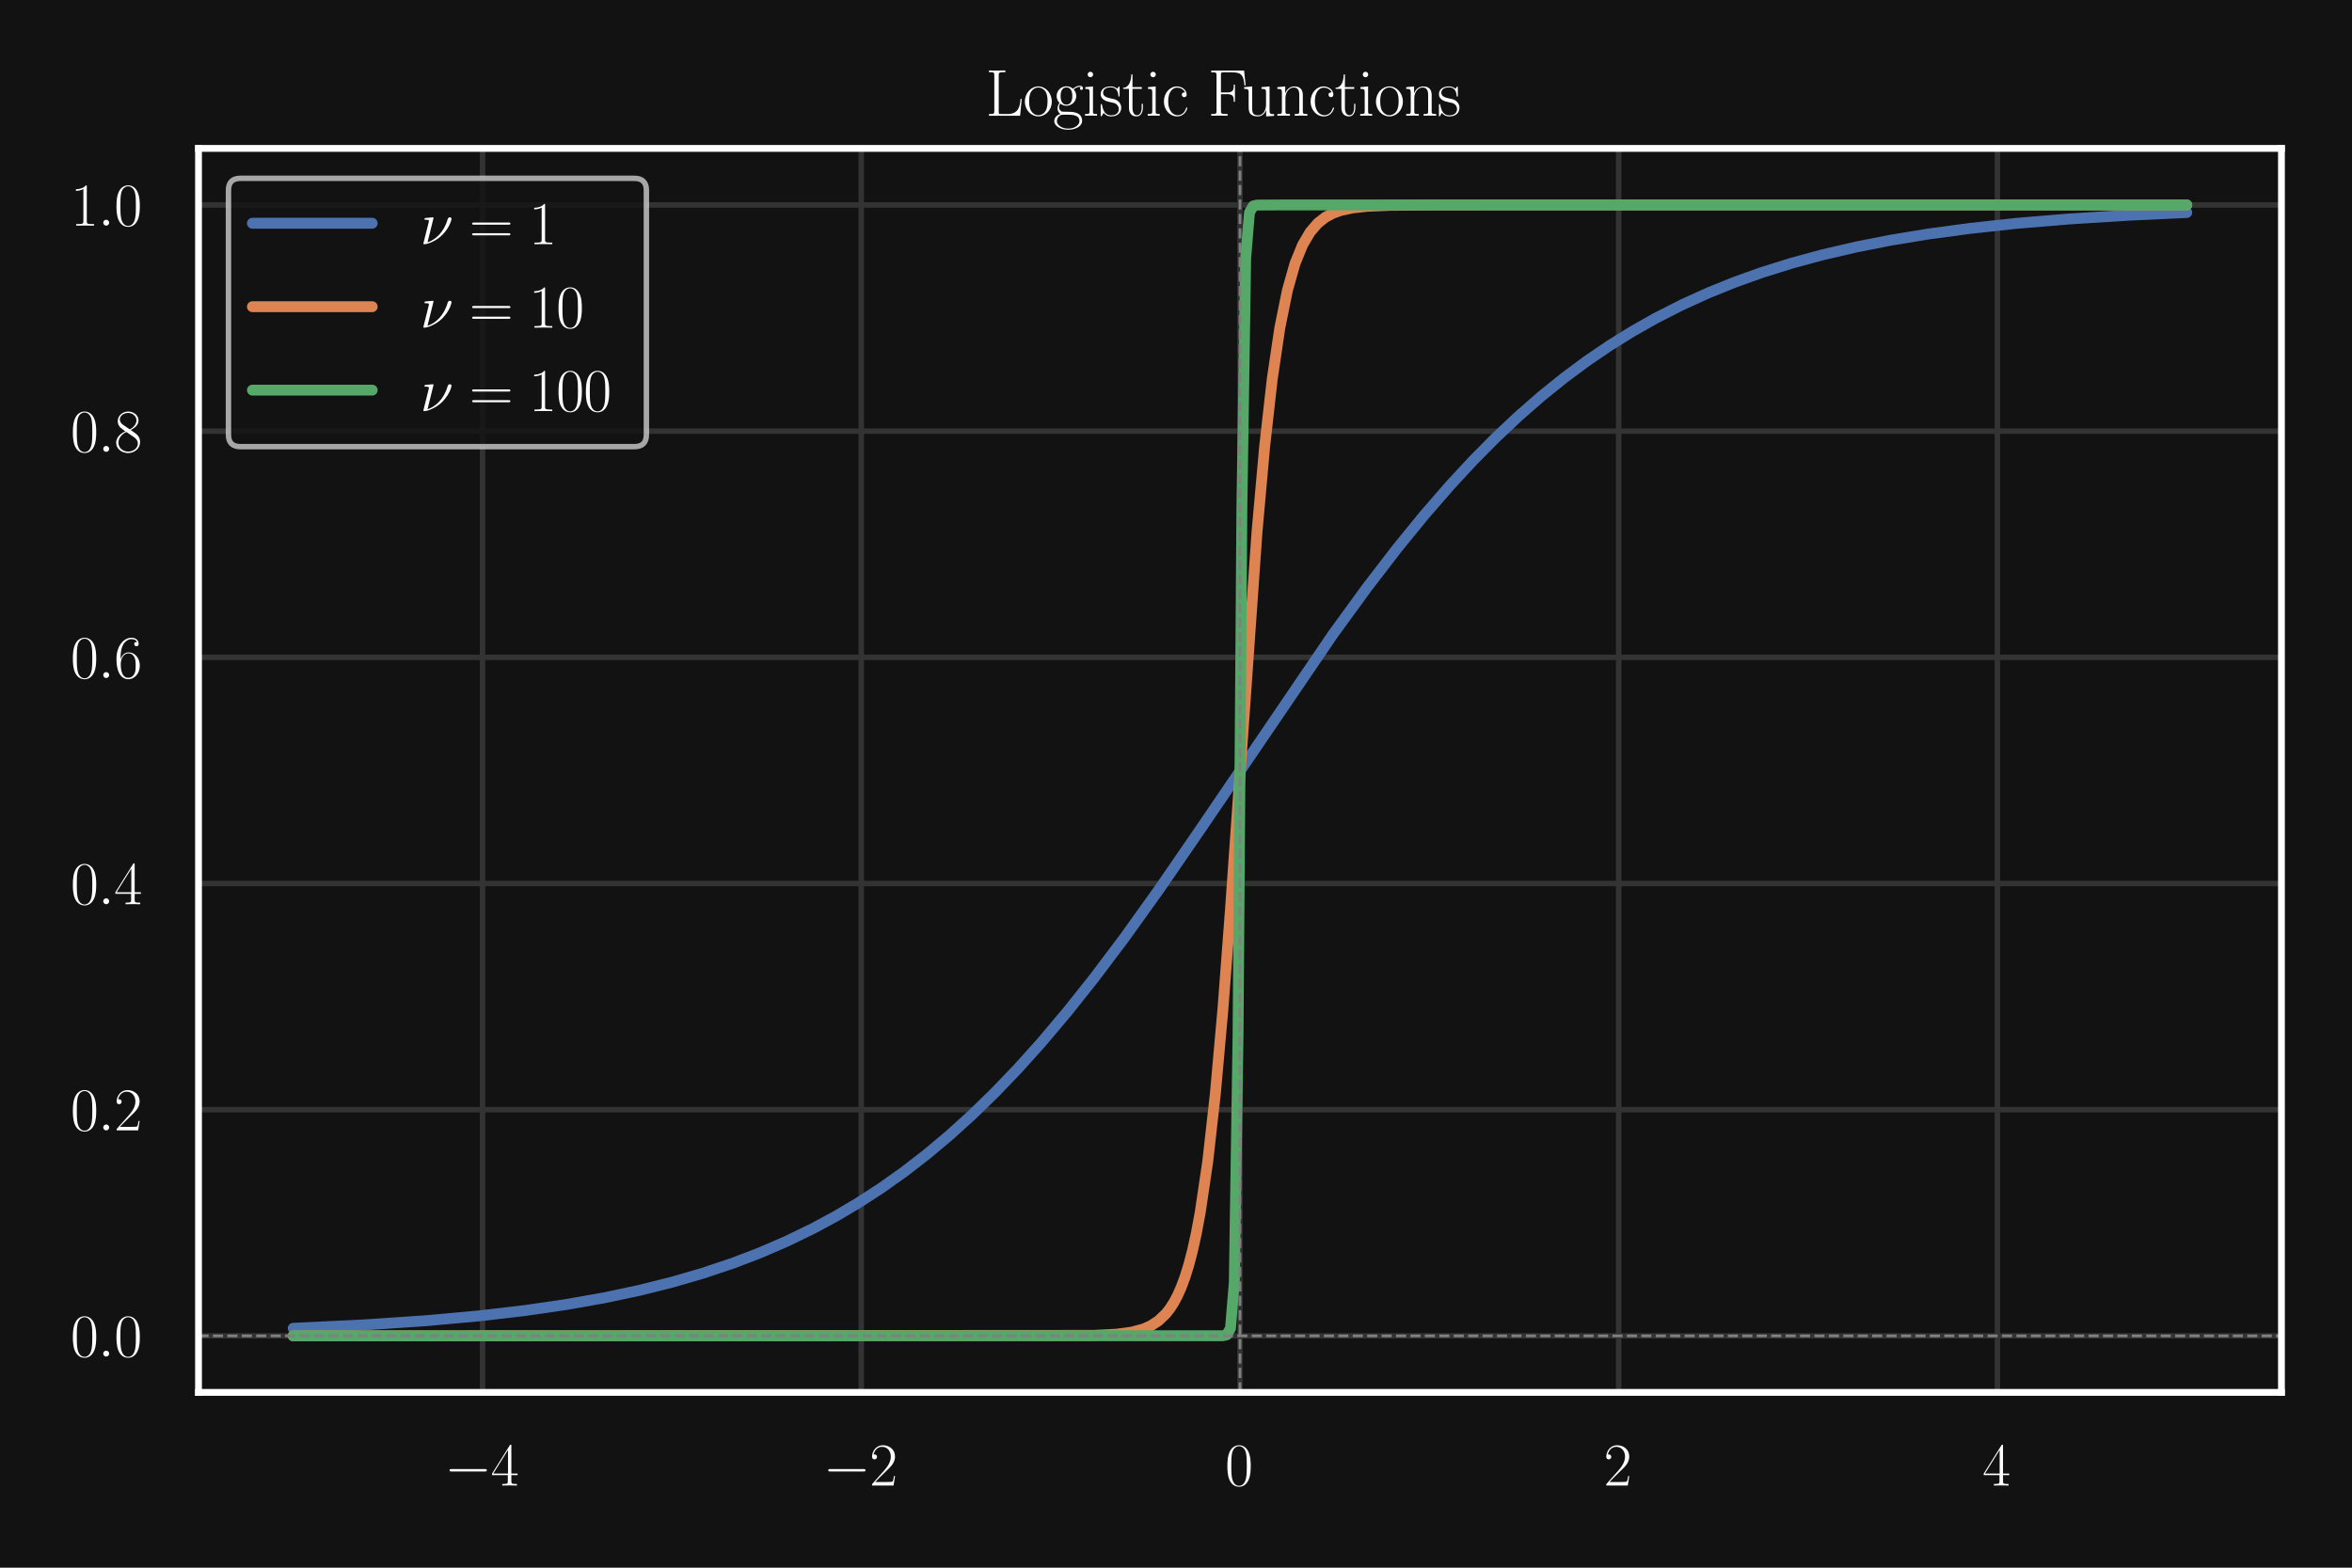<?xml version="1.0" encoding="utf-8" standalone="no"?>
<!DOCTYPE svg PUBLIC "-//W3C//DTD SVG 1.1//EN"
  "http://www.w3.org/Graphics/SVG/1.1/DTD/svg11.dtd">
<svg xmlns:xlink="http://www.w3.org/1999/xlink" width="432pt" height="288pt" viewBox="0 0 432 288" xmlns="http://www.w3.org/2000/svg" version="1.1">
 <defs>
  <style type="text/css">*{stroke-linejoin: round; stroke-linecap: butt}</style>
 </defs>
 <g id="figure_1">
  <g id="patch_1">
   <path d="M 0 288 
L 432 288 
L 432 0 
L 0 0 
z
" style="fill: #121212"/>
  </g>
  <g id="axes_1">
   <g id="patch_2">
    <path d="M 36.463 255.799 
L 419.04 255.799 
L 419.04 27.262 
L 36.463 27.262 
z
" style="fill: #121212"/>
   </g>
   <g id="matplotlib.axis_1">
    <g id="xtick_1">
     <g id="line2d_1">
      <path d="M 88.633 255.799 
L 88.633 27.262 
" clip-path="url(#p3ca43bd825)" style="fill: none; stroke: #333333; stroke-linecap: round"/>
     </g>
     <g id="text_1">
      <!-- $\mathdefault{−4}$ -->
      <g style="fill: #ffffff" transform="translate(81.631 272.909) scale(0.11 -0.11)">
       <defs>
        <path id="CMSY10-0" d="M 4218 1472 
C 4326 1472 4442 1472 4442 1600 
C 4442 1728 4326 1728 4218 1728 
L 755 1728 
C 646 1728 531 1728 531 1600 
C 531 1472 646 1472 755 1472 
L 4218 1472 
z
" transform="scale(0.016)"/>
        <path id="CMR17-34" d="M 2150 4147 
C 2150 4281 2144 4288 2029 4288 
L 128 1254 
L 128 1088 
L 1779 1088 
L 1779 460 
C 1779 230 1766 166 1318 166 
L 1197 166 
L 1197 0 
C 1402 12 1747 12 1965 12 
C 2182 12 2528 12 2733 0 
L 2733 166 
L 2611 166 
C 2163 166 2150 230 2150 460 
L 2150 1088 
L 2803 1088 
L 2803 1254 
L 2150 1254 
L 2150 4147 
z
M 1798 3723 
L 1798 1254 
L 256 1254 
L 1798 3723 
z
" transform="scale(0.016)"/>
       </defs>
       <use xlink:href="#CMSY10-0" transform="scale(0.996)"/>
       <use xlink:href="#CMR17-34" transform="translate(77.487 0) scale(0.996)"/>
      </g>
     </g>
    </g>
    <g id="xtick_2">
     <g id="line2d_2">
      <path d="M 158.192 255.799 
L 158.192 27.262 
" clip-path="url(#p3ca43bd825)" style="fill: none; stroke: #333333; stroke-linecap: round"/>
     </g>
     <g id="text_2">
      <!-- $\mathdefault{−2}$ -->
      <g style="fill: #ffffff" transform="translate(151.191 272.909) scale(0.11 -0.11)">
       <defs>
        <path id="CMR17-32" d="M 2669 990 
L 2554 990 
C 2490 537 2438 460 2413 422 
C 2381 371 1920 371 1830 371 
L 602 371 
C 832 620 1280 1073 1824 1596 
C 2214 1966 2669 2400 2669 3033 
C 2669 3788 2067 4224 1395 4224 
C 691 4224 262 3603 262 3027 
C 262 2777 448 2745 525 2745 
C 589 2745 781 2783 781 3007 
C 781 3206 614 3264 525 3264 
C 486 3264 448 3257 422 3244 
C 544 3788 915 4057 1306 4057 
C 1862 4057 2227 3616 2227 3033 
C 2227 2477 1901 1998 1536 1583 
L 262 147 
L 262 0 
L 2515 0 
L 2669 990 
z
" transform="scale(0.016)"/>
       </defs>
       <use xlink:href="#CMSY10-0" transform="scale(0.996)"/>
       <use xlink:href="#CMR17-32" transform="translate(77.487 0) scale(0.996)"/>
      </g>
     </g>
    </g>
    <g id="xtick_3">
     <g id="line2d_3">
      <path d="M 227.752 255.799 
L 227.752 27.262 
" clip-path="url(#p3ca43bd825)" style="fill: none; stroke: #333333; stroke-linecap: round"/>
     </g>
     <g id="text_3">
      <!-- $\mathdefault{0}$ -->
      <g style="fill: #ffffff" transform="translate(225.012 272.909) scale(0.11 -0.11)">
       <defs>
        <path id="CMR17-30" d="M 2688 2038 
C 2688 2430 2682 3099 2413 3613 
C 2176 4063 1798 4224 1466 4224 
C 1158 4224 768 4082 525 3620 
C 269 3137 243 2539 243 2038 
C 243 1671 250 1112 448 623 
C 723 -39 1216 -128 1466 -128 
C 1760 -128 2208 -7 2470 604 
C 2662 1048 2688 1568 2688 2038 
z
M 1466 -26 
C 1056 -26 813 328 723 816 
C 653 1196 653 1749 653 2109 
C 653 2604 653 3015 736 3407 
C 858 3954 1216 4121 1466 4121 
C 1728 4121 2067 3947 2189 3420 
C 2272 3054 2278 2623 2278 2109 
C 2278 1691 2278 1176 2202 797 
C 2067 96 1690 -26 1466 -26 
z
" transform="scale(0.016)"/>
       </defs>
       <use xlink:href="#CMR17-30" transform="scale(0.996)"/>
      </g>
     </g>
    </g>
    <g id="xtick_4">
     <g id="line2d_4">
      <path d="M 297.311 255.799 
L 297.311 27.262 
" clip-path="url(#p3ca43bd825)" style="fill: none; stroke: #333333; stroke-linecap: round"/>
     </g>
     <g id="text_4">
      <!-- $\mathdefault{2}$ -->
      <g style="fill: #ffffff" transform="translate(294.571 272.909) scale(0.11 -0.11)">
       <use xlink:href="#CMR17-32" transform="scale(0.996)"/>
      </g>
     </g>
    </g>
    <g id="xtick_5">
     <g id="line2d_5">
      <path d="M 366.87 255.799 
L 366.87 27.262 
" clip-path="url(#p3ca43bd825)" style="fill: none; stroke: #333333; stroke-linecap: round"/>
     </g>
     <g id="text_5">
      <!-- $\mathdefault{4}$ -->
      <g style="fill: #ffffff" transform="translate(364.131 272.909) scale(0.11 -0.11)">
       <use xlink:href="#CMR17-34" transform="scale(0.996)"/>
      </g>
     </g>
    </g>
   </g>
   <g id="matplotlib.axis_2">
    <g id="ytick_1">
     <g id="line2d_6">
      <path d="M 36.463 245.411 
L 419.04 245.411 
" clip-path="url(#p3ca43bd825)" style="fill: none; stroke: #333333; stroke-linecap: round"/>
     </g>
     <g id="text_6">
      <!-- $\mathdefault{0.0}$ -->
      <g style="fill: #ffffff" transform="translate(12.96 249.216) scale(0.11 -0.11)">
       <defs>
        <path id="CMMI12-3a" d="M 1178 307 
C 1178 492 1024 620 870 620 
C 685 620 557 467 557 313 
C 557 128 710 0 864 0 
C 1050 0 1178 153 1178 307 
z
" transform="scale(0.016)"/>
       </defs>
       <use xlink:href="#CMR17-30" transform="scale(0.996)"/>
       <use xlink:href="#CMMI12-3a" transform="translate(45.69 0) scale(0.996)"/>
       <use xlink:href="#CMR17-30" transform="translate(72.788 0) scale(0.996)"/>
      </g>
     </g>
    </g>
    <g id="ytick_2">
     <g id="line2d_7">
      <path d="M 36.463 203.859 
L 419.04 203.859 
" clip-path="url(#p3ca43bd825)" style="fill: none; stroke: #333333; stroke-linecap: round"/>
     </g>
     <g id="text_7">
      <!-- $\mathdefault{0.2}$ -->
      <g style="fill: #ffffff" transform="translate(12.96 207.664) scale(0.11 -0.11)">
       <use xlink:href="#CMR17-30" transform="scale(0.996)"/>
       <use xlink:href="#CMMI12-3a" transform="translate(45.69 0) scale(0.996)"/>
       <use xlink:href="#CMR17-32" transform="translate(72.788 0) scale(0.996)"/>
      </g>
     </g>
    </g>
    <g id="ytick_3">
     <g id="line2d_8">
      <path d="M 36.463 162.307 
L 419.04 162.307 
" clip-path="url(#p3ca43bd825)" style="fill: none; stroke: #333333; stroke-linecap: round"/>
     </g>
     <g id="text_8">
      <!-- $\mathdefault{0.4}$ -->
      <g style="fill: #ffffff" transform="translate(12.96 166.112) scale(0.11 -0.11)">
       <use xlink:href="#CMR17-30" transform="scale(0.996)"/>
       <use xlink:href="#CMMI12-3a" transform="translate(45.69 0) scale(0.996)"/>
       <use xlink:href="#CMR17-34" transform="translate(72.788 0) scale(0.996)"/>
      </g>
     </g>
    </g>
    <g id="ytick_4">
     <g id="line2d_9">
      <path d="M 36.463 120.754 
L 419.04 120.754 
" clip-path="url(#p3ca43bd825)" style="fill: none; stroke: #333333; stroke-linecap: round"/>
     </g>
     <g id="text_9">
      <!-- $\mathdefault{0.6}$ -->
      <g style="fill: #ffffff" transform="translate(12.96 124.56) scale(0.11 -0.11)">
       <defs>
        <path id="CMR17-36" d="M 678 2198 
C 678 3712 1395 4076 1811 4076 
C 1946 4076 2272 4049 2400 3782 
C 2298 3782 2106 3782 2106 3558 
C 2106 3385 2246 3328 2336 3328 
C 2394 3328 2566 3353 2566 3571 
C 2566 3987 2246 4224 1805 4224 
C 1043 4224 243 3411 243 2011 
C 243 257 966 -128 1478 -128 
C 2099 -128 2688 431 2688 1295 
C 2688 2101 2170 2688 1517 2688 
C 1126 2688 838 2430 678 1979 
L 678 2198 
z
M 1478 25 
C 691 25 691 1212 691 1450 
C 691 1914 909 2585 1504 2585 
C 1613 2585 1926 2585 2138 2140 
C 2253 1889 2253 1624 2253 1302 
C 2253 954 2253 696 2118 438 
C 1978 173 1773 25 1478 25 
z
" transform="scale(0.016)"/>
       </defs>
       <use xlink:href="#CMR17-30" transform="scale(0.996)"/>
       <use xlink:href="#CMMI12-3a" transform="translate(45.69 0) scale(0.996)"/>
       <use xlink:href="#CMR17-36" transform="translate(72.788 0) scale(0.996)"/>
      </g>
     </g>
    </g>
    <g id="ytick_5">
     <g id="line2d_10">
      <path d="M 36.463 79.202 
L 419.04 79.202 
" clip-path="url(#p3ca43bd825)" style="fill: none; stroke: #333333; stroke-linecap: round"/>
     </g>
     <g id="text_10">
      <!-- $\mathdefault{0.8}$ -->
      <g style="fill: #ffffff" transform="translate(12.96 83.007) scale(0.11 -0.11)">
       <defs>
        <path id="CMR17-38" d="M 1741 2289 
C 2144 2494 2554 2803 2554 3298 
C 2554 3884 1990 4224 1472 4224 
C 890 4224 378 3800 378 3215 
C 378 3054 416 2777 666 2533 
C 730 2469 998 2276 1171 2154 
C 883 2006 211 1652 211 945 
C 211 282 838 -128 1459 -128 
C 2144 -128 2720 366 2720 1022 
C 2720 1607 2330 1877 2074 2051 
L 1741 2289 
z
M 902 2855 
C 851 2887 595 3086 595 3388 
C 595 3781 998 4076 1459 4076 
C 1965 4076 2336 3716 2336 3298 
C 2336 2700 1670 2359 1638 2359 
C 1632 2359 1626 2359 1574 2398 
L 902 2855 
z
M 2080 1536 
C 2176 1466 2483 1253 2483 861 
C 2483 385 2010 25 1472 25 
C 890 25 448 443 448 951 
C 448 1459 838 1884 1280 2083 
L 2080 1536 
z
" transform="scale(0.016)"/>
       </defs>
       <use xlink:href="#CMR17-30" transform="scale(0.996)"/>
       <use xlink:href="#CMMI12-3a" transform="translate(45.69 0) scale(0.996)"/>
       <use xlink:href="#CMR17-38" transform="translate(72.788 0) scale(0.996)"/>
      </g>
     </g>
    </g>
    <g id="ytick_6">
     <g id="line2d_11">
      <path d="M 36.463 37.65 
L 419.04 37.65 
" clip-path="url(#p3ca43bd825)" style="fill: none; stroke: #333333; stroke-linecap: round"/>
     </g>
     <g id="text_11">
      <!-- $\mathdefault{1.0}$ -->
      <g style="fill: #ffffff" transform="translate(12.96 41.455) scale(0.11 -0.11)">
       <defs>
        <path id="CMR17-31" d="M 1702 4083 
C 1702 4217 1696 4224 1606 4224 
C 1357 3927 979 3833 621 3820 
C 602 3820 570 3820 563 3808 
C 557 3795 557 3782 557 3648 
C 755 3648 1088 3686 1344 3839 
L 1344 467 
C 1344 243 1331 166 781 166 
L 589 166 
L 589 0 
C 896 6 1216 12 1523 12 
C 1830 12 2150 6 2458 0 
L 2458 166 
L 2266 166 
C 1715 166 1702 236 1702 467 
L 1702 4083 
z
" transform="scale(0.016)"/>
       </defs>
       <use xlink:href="#CMR17-31" transform="scale(0.996)"/>
       <use xlink:href="#CMMI12-3a" transform="translate(45.69 0) scale(0.996)"/>
       <use xlink:href="#CMR17-30" transform="translate(72.788 0) scale(0.996)"/>
      </g>
     </g>
    </g>
   </g>
   <g id="line2d_12">
    <path d="M 53.853 244.02 
L 67.096 243.382 
L 78.248 242.626 
L 88.005 241.74 
L 96.369 240.764 
L 104.036 239.65 
L 111.006 238.414 
L 117.279 237.087 
L 123.552 235.52 
L 129.128 233.895 
L 134.704 232.022 
L 139.583 230.154 
L 144.461 228.048 
L 149.34 225.682 
L 153.522 223.427 
L 157.704 220.949 
L 161.886 218.233 
L 166.068 215.264 
L 170.25 212.031 
L 174.432 208.524 
L 178.614 204.734 
L 182.796 200.656 
L 186.978 196.29 
L 191.16 191.638 
L 196.039 185.861 
L 200.917 179.728 
L 206.493 172.325 
L 212.766 163.57 
L 220.433 152.42 
L 244.828 116.529 
L 251.101 107.914 
L 256.677 100.663 
L 261.555 94.679 
L 266.434 89.062 
L 270.616 84.552 
L 274.798 80.33 
L 278.98 76.397 
L 283.162 72.748 
L 287.344 69.379 
L 291.526 66.28 
L 295.708 63.439 
L 299.89 60.844 
L 304.072 58.479 
L 308.951 55.994 
L 313.83 53.779 
L 318.709 51.812 
L 323.587 50.069 
L 329.163 48.324 
L 334.739 46.813 
L 341.012 45.357 
L 347.285 44.125 
L 354.255 42.979 
L 361.922 41.947 
L 370.286 41.043 
L 380.043 40.223 
L 391.195 39.524 
L 401.65 39.041 
L 401.65 39.041 
" clip-path="url(#p3ca43bd825)" style="fill: none; stroke: #4c72b0; stroke-width: 2; stroke-linecap: round"/>
   </g>
   <g id="line2d_13">
    <path d="M 53.853 245.411 
L 200.917 245.318 
L 205.099 245.103 
L 207.887 244.726 
L 209.978 244.164 
L 211.372 243.556 
L 212.766 242.653 
L 214.16 241.32 
L 214.857 240.434 
L 215.554 239.362 
L 216.251 238.067 
L 216.948 236.508 
L 217.645 234.635 
L 218.342 232.394 
L 219.039 229.723 
L 219.736 226.558 
L 220.433 222.83 
L 221.827 213.411 
L 223.221 201.007 
L 224.615 185.434 
L 226.009 167.022 
L 230.888 97.627 
L 232.282 82.054 
L 233.676 69.65 
L 235.07 60.231 
L 236.464 53.338 
L 237.858 48.426 
L 239.252 44.994 
L 240.646 42.627 
L 242.04 41.01 
L 243.434 39.913 
L 244.828 39.171 
L 246.222 38.671 
L 248.313 38.211 
L 251.101 37.902 
L 255.283 37.726 
L 264.343 37.656 
L 343.8 37.65 
L 401.65 37.65 
L 401.65 37.65 
" clip-path="url(#p3ca43bd825)" style="fill: none; stroke: #dd8452; stroke-width: 2; stroke-linecap: round"/>
   </g>
   <g id="line2d_14">
    <path d="M 53.853 245.411 
L 224.615 245.386 
L 225.312 245.224 
L 226.009 244.034 
L 226.706 235.614 
L 227.403 189.617 
L 228.1 93.444 
L 228.797 47.447 
L 229.494 39.027 
L 230.191 37.837 
L 230.888 37.675 
L 235.07 37.65 
L 401.65 37.65 
L 401.65 37.65 
" clip-path="url(#p3ca43bd825)" style="fill: none; stroke: #55a868; stroke-width: 2; stroke-linecap: round"/>
   </g>
   <g id="line2d_15">
    <path d="M 36.463 245.411 
L 419.04 245.411 
" clip-path="url(#p3ca43bd825)" style="fill: none; stroke-dasharray: 1.85,0.8; stroke-dashoffset: 0; stroke: #808080; stroke-width: 0.5"/>
   </g>
   <g id="line2d_16">
    <path d="M 227.752 255.799 
L 227.752 27.262 
" clip-path="url(#p3ca43bd825)" style="fill: none; stroke-dasharray: 1.85,0.8; stroke-dashoffset: 0; stroke: #808080; stroke-width: 0.5"/>
   </g>
   <g id="patch_3">
    <path d="M 36.463 255.799 
L 36.463 27.262 
" style="fill: none; stroke: #ffffff; stroke-width: 1.25; stroke-linejoin: miter; stroke-linecap: square"/>
   </g>
   <g id="patch_4">
    <path d="M 419.04 255.799 
L 419.04 27.262 
" style="fill: none; stroke: #ffffff; stroke-width: 1.25; stroke-linejoin: miter; stroke-linecap: square"/>
   </g>
   <g id="patch_5">
    <path d="M 36.463 255.799 
L 419.04 255.799 
" style="fill: none; stroke: #ffffff; stroke-width: 1.25; stroke-linejoin: miter; stroke-linecap: square"/>
   </g>
   <g id="patch_6">
    <path d="M 36.463 27.262 
L 419.04 27.262 
" style="fill: none; stroke: #ffffff; stroke-width: 1.25; stroke-linejoin: miter; stroke-linecap: square"/>
   </g>
   <g id="text_12">
    <!-- Logistic Functions -->
    <g style="fill: #ffffff" transform="translate(181.027 21.262) scale(0.12 -0.12)">
     <defs>
      <path id="CMR17-4c" d="M 3469 1612 
L 3354 1612 
C 3302 981 3219 166 2125 166 
L 1530 166 
C 1274 166 1261 198 1261 414 
L 1261 3892 
C 1261 4121 1274 4185 1760 4185 
L 1901 4185 
L 1901 4352 
C 1638 4339 1331 4339 1069 4339 
C 870 4339 512 4339 326 4352 
L 326 4185 
C 768 4185 838 4185 838 3898 
L 838 453 
C 838 166 768 166 326 166 
L 326 0 
L 3315 0 
L 3469 1612 
z
" transform="scale(0.016)"/>
      <path id="CMR17-6f" d="M 2758 1356 
C 2758 2176 2163 2816 1466 2816 
C 768 2816 173 2176 173 1356 
C 173 550 768 -64 1466 -64 
C 2163 -64 2758 550 2758 1356 
z
M 1466 51 
C 1165 51 909 230 762 480 
C 602 768 582 1126 582 1408 
C 582 1676 595 2009 762 2297 
C 890 2508 1139 2713 1466 2713 
C 1754 2713 1997 2553 2150 2329 
C 2349 2028 2349 1606 2349 1408 
C 2349 1158 2336 774 2163 467 
C 1984 172 1709 51 1466 51 
z
" transform="scale(0.016)"/>
      <path id="CMR17-67" d="M 710 1165 
C 832 1068 1043 960 1299 960 
C 1805 960 2240 1359 2240 1895 
C 2240 2063 2189 2321 1997 2521 
C 2176 2713 2438 2777 2586 2777 
C 2611 2777 2650 2777 2682 2758 
C 2656 2751 2598 2726 2598 2623 
C 2598 2540 2656 2483 2739 2483 
C 2835 2483 2886 2547 2886 2630 
C 2886 2751 2790 2880 2586 2880 
C 2330 2880 2106 2758 1926 2591 
C 1734 2764 1504 2828 1299 2828 
C 794 2828 358 2431 358 1895 
C 358 1527 570 1294 634 1230 
C 442 1004 442 742 442 710 
C 442 544 506 300 723 166 
C 390 82 128 -184 128 -517 
C 128 -996 736 -1344 1466 -1344 
C 2170 -1344 2803 -1009 2803 -510 
C 2803 384 1856 384 1363 384 
C 1216 384 954 384 922 390 
C 723 422 589 601 589 825 
C 589 883 589 1024 710 1165 
z
M 1299 1068 
C 736 1068 736 1766 736 1895 
C 736 2024 736 2719 1299 2719 
C 1862 2719 1862 2024 1862 1895 
C 1862 1766 1862 1068 1299 1068 
z
M 1466 -1236 
C 826 -1236 384 -883 384 -517 
C 384 -311 493 -118 634 -11 
C 794 102 858 102 1293 102 
C 1818 102 2547 102 2547 -517 
C 2547 -883 2106 -1236 1466 -1236 
z
" transform="scale(0.016)"/>
      <path id="CMR17-69" d="M 992 3961 
C 992 4102 877 4224 730 4224 
C 589 4224 467 4108 467 3961 
C 467 3820 582 3699 730 3699 
C 870 3699 992 3814 992 3961 
z
M 243 2745 
L 243 2579 
C 602 2579 653 2540 653 2231 
L 653 443 
C 653 198 627 166 218 166 
L 218 0 
C 371 12 646 12 806 12 
C 960 12 1222 12 1370 0 
L 1370 166 
C 992 166 979 205 979 436 
L 979 2816 
L 243 2745 
z
" transform="scale(0.016)"/>
      <path id="CMR17-73" d="M 1978 2688 
C 1978 2803 1971 2809 1933 2809 
C 1907 2809 1901 2803 1824 2707 
C 1805 2681 1747 2617 1728 2592 
C 1523 2809 1235 2816 1126 2816 
C 416 2816 160 2444 160 2073 
C 160 1497 813 1363 998 1324 
C 1402 1241 1542 1216 1677 1100 
C 1760 1024 1901 883 1901 652 
C 1901 384 1747 38 1158 38 
C 602 38 403 460 288 1024 
C 269 1113 269 1120 218 1120 
C 166 1120 160 1113 160 985 
L 160 64 
C 160 -52 166 -58 205 -58 
C 237 -58 243 -52 275 0 
C 314 57 410 211 448 275 
C 576 102 800 -64 1158 -64 
C 1792 -64 2131 281 2131 780 
C 2131 1107 1958 1280 1875 1356 
C 1683 1555 1459 1600 1190 1651 
C 838 1728 390 1817 390 2208 
C 390 2374 480 2726 1126 2726 
C 1811 2726 1850 2086 1862 1881 
C 1869 1849 1901 1843 1920 1843 
C 1978 1843 1978 1862 1978 1971 
L 1978 2688 
z
" transform="scale(0.016)"/>
      <path id="CMR17-74" d="M 966 2585 
L 1862 2585 
L 1862 2752 
L 966 2752 
L 966 3968 
L 851 3968 
C 838 3292 614 2700 70 2687 
L 70 2585 
L 627 2585 
L 627 778 
C 627 655 627 -64 1370 -64 
C 1747 -64 1965 308 1965 784 
L 1965 1151 
L 1850 1151 
L 1850 790 
C 1850 347 1677 51 1408 51 
C 1222 51 966 179 966 765 
L 966 2585 
z
" transform="scale(0.016)"/>
      <path id="CMR17-63" d="M 2234 2240 
C 2112 2240 1933 2240 1933 2015 
C 1933 1836 2080 1785 2163 1785 
C 2208 1785 2394 1804 2394 2028 
C 2394 2476 1958 2816 1466 2816 
C 787 2816 211 2201 211 1379 
C 211 521 813 -64 1466 -64 
C 2259 -64 2458 676 2458 747 
C 2458 773 2451 792 2406 792 
C 2362 792 2355 786 2330 702 
C 2163 180 1798 51 1523 51 
C 1114 51 621 431 621 1385 
C 621 2358 1094 2700 1472 2700 
C 1722 2700 2093 2582 2234 2240 
z
" transform="scale(0.016)"/>
      <path id="CMR17-46" d="M 3482 4339 
L 326 4339 
L 326 4172 
C 768 4172 838 4172 838 3883 
L 838 450 
C 838 166 768 166 326 166 
L 326 0 
C 512 12 870 12 1069 12 
C 1331 12 1638 12 1901 0 
L 1901 166 
L 1760 166 
C 1274 166 1261 229 1261 456 
L 1261 2073 
L 1837 2073 
C 2432 2073 2490 1865 2490 1334 
L 2605 1334 
L 2605 2991 
L 2490 2991 
C 2490 2451 2432 2240 1837 2240 
L 1261 2240 
L 1261 3922 
C 1261 4140 1274 4172 1530 4172 
L 2355 4172 
C 3322 4172 3430 3774 3520 2920 
L 3635 2920 
L 3482 4339 
z
" transform="scale(0.016)"/>
      <path id="CMR17-75" d="M 1882 2745 
L 1882 2579 
C 2259 2579 2317 2540 2317 2229 
L 2317 1053 
C 2317 510 2029 38 1555 38 
C 1030 38 986 355 986 691 
L 986 2816 
L 211 2745 
L 211 2579 
C 467 2579 640 2579 646 2320 
L 646 1079 
C 646 646 646 368 813 187 
C 896 103 1056 -64 1517 -64 
C 2061 -64 2272 400 2323 536 
L 2330 536 
L 2330 -64 
L 3091 -13 
L 3091 154 
C 2714 154 2656 193 2656 503 
L 2656 2816 
L 1882 2745 
z
" transform="scale(0.016)"/>
      <path id="CMR17-6e" d="M 2656 1954 
C 2656 2282 2592 2816 1837 2816 
C 1331 2816 1069 2424 973 2166 
L 966 2166 
L 966 2816 
L 211 2745 
L 211 2578 
C 589 2578 646 2540 646 2231 
L 646 443 
C 646 198 621 166 211 166 
L 211 0 
C 365 12 646 12 813 12 
C 979 12 1267 12 1421 0 
L 1421 166 
C 1011 166 986 192 986 443 
L 986 1678 
C 986 2269 1344 2713 1792 2713 
C 2266 2713 2317 2289 2317 1980 
L 2317 443 
C 2317 198 2291 166 1882 166 
L 1882 0 
C 2035 12 2317 12 2483 12 
C 2650 12 2938 12 3091 0 
L 3091 166 
C 2682 166 2656 192 2656 443 
L 2656 1954 
z
" transform="scale(0.016)"/>
     </defs>
     <use xlink:href="#CMR17-4c" transform="scale(0.996)"/>
     <use xlink:href="#CMR17-6f" transform="translate(57.381 0) scale(0.996)"/>
     <use xlink:href="#CMR17-67" transform="translate(103.072 0) scale(0.996)"/>
     <use xlink:href="#CMR17-69" transform="translate(148.762 0) scale(0.996)"/>
     <use xlink:href="#CMR17-73" transform="translate(173.633 0) scale(0.996)"/>
     <use xlink:href="#CMR17-74" transform="translate(209.435 0) scale(0.996)"/>
     <use xlink:href="#CMR17-69" transform="translate(244.716 0) scale(0.996)"/>
     <use xlink:href="#CMR17-63" transform="translate(269.587 0) scale(0.996)"/>
     <use xlink:href="#CMR17-46" transform="translate(340.148 0) scale(0.996)"/>
     <use xlink:href="#CMR17-75" transform="translate(392.325 0) scale(0.996)"/>
     <use xlink:href="#CMR17-6e" transform="translate(443.22 0) scale(0.996)"/>
     <use xlink:href="#CMR17-63" transform="translate(494.116 0) scale(0.996)"/>
     <use xlink:href="#CMR17-74" transform="translate(534.601 0) scale(0.996)"/>
     <use xlink:href="#CMR17-69" transform="translate(569.882 0) scale(0.996)"/>
     <use xlink:href="#CMR17-6f" transform="translate(594.753 0) scale(0.996)"/>
     <use xlink:href="#CMR17-6e" transform="translate(640.444 0) scale(0.996)"/>
     <use xlink:href="#CMR17-73" transform="translate(691.339 0) scale(0.996)"/>
    </g>
   </g>
   <g id="legend_1">
    <g id="patch_7">
     <path d="M 44.163 82.055 
L 116.524 82.055 
Q 118.724 82.055 118.724 79.855 
L 118.724 34.962 
Q 118.724 32.762 116.524 32.762 
L 44.163 32.762 
Q 41.963 32.762 41.963 34.962 
L 41.963 79.855 
Q 41.963 82.055 44.163 82.055 
z
" style="fill: #121212; opacity: 0.8; stroke: #cccccc; stroke-linejoin: miter"/>
    </g>
    <g id="line2d_17">
     <path d="M 46.363 41.012 
L 57.363 41.012 
L 68.363 41.012 
" style="fill: none; stroke: #4c72b0; stroke-width: 2; stroke-linecap: round"/>
    </g>
    <g id="text_13">
     <!-- $\nu=1$ -->
     <g style="fill: #ffffff" transform="translate(77.163 44.862) scale(0.11 -0.11)">
      <defs>
       <path id="CMMI12-17" d="M 1408 2751 
C 1408 2777 1389 2816 1338 2816 
C 1293 2816 691 2758 595 2751 
C 525 2745 461 2739 461 2623 
C 461 2559 512 2559 602 2559 
C 902 2559 922 2515 922 2445 
C 922 2419 909 2343 902 2317 
L 339 64 
C 339 38 358 0 403 0 
L 538 0 
C 627 0 1600 230 2349 996 
C 3174 1845 3290 2630 3290 2655 
C 3290 2758 3206 2816 3123 2816 
C 2938 2816 2893 2643 2880 2598 
C 2502 1264 1626 472 774 192 
L 1408 2751 
z
" transform="scale(0.016)"/>
       <path id="CMR17-3d" d="M 4115 2048 
C 4211 2048 4307 2048 4307 2156 
C 4307 2272 4198 2272 4090 2272 
L 512 2272 
C 403 2272 294 2272 294 2156 
C 294 2048 390 2048 486 2048 
L 4115 2048 
z
M 4090 927 
C 4198 927 4307 927 4307 1043 
C 4307 1152 4211 1152 4115 1152 
L 486 1152 
C 390 1152 294 1152 294 1043 
C 294 927 403 927 512 927 
L 4090 927 
z
" transform="scale(0.016)"/>
      </defs>
      <use xlink:href="#CMMI12-17" transform="scale(0.996)"/>
      <use xlink:href="#CMR17-3d" transform="translate(82.157 0) scale(0.996)"/>
      <use xlink:href="#CMR17-31" transform="translate(181.546 0) scale(0.996)"/>
     </g>
    </g>
    <g id="line2d_18">
     <path d="M 46.363 56.343 
L 57.363 56.343 
L 68.363 56.343 
" style="fill: none; stroke: #dd8452; stroke-width: 2; stroke-linecap: round"/>
    </g>
    <g id="text_14">
     <!-- $\nu=10$ -->
     <g style="fill: #ffffff" transform="translate(77.163 60.193) scale(0.11 -0.11)">
      <use xlink:href="#CMMI12-17" transform="scale(0.996)"/>
      <use xlink:href="#CMR17-3d" transform="translate(82.157 0) scale(0.996)"/>
      <use xlink:href="#CMR17-31" transform="translate(181.546 0) scale(0.996)"/>
      <use xlink:href="#CMR17-30" transform="translate(227.236 0) scale(0.996)"/>
     </g>
    </g>
    <g id="line2d_19">
     <path d="M 46.363 71.674 
L 57.363 71.674 
L 68.363 71.674 
" style="fill: none; stroke: #55a868; stroke-width: 2; stroke-linecap: round"/>
    </g>
    <g id="text_15">
     <!-- $\nu=100$ -->
     <g style="fill: #ffffff" transform="translate(77.163 75.524) scale(0.11 -0.11)">
      <use xlink:href="#CMMI12-17" transform="scale(0.996)"/>
      <use xlink:href="#CMR17-3d" transform="translate(82.157 0) scale(0.996)"/>
      <use xlink:href="#CMR17-31" transform="translate(181.546 0) scale(0.996)"/>
      <use xlink:href="#CMR17-30" transform="translate(227.236 0) scale(0.996)"/>
      <use xlink:href="#CMR17-30" transform="translate(272.927 0) scale(0.996)"/>
     </g>
    </g>
   </g>
  </g>
 </g>
 <defs>
  <clipPath id="p3ca43bd825">
   <rect x="36.463" y="27.262" width="382.577" height="228.537"/>
  </clipPath>
 </defs>
</svg>
